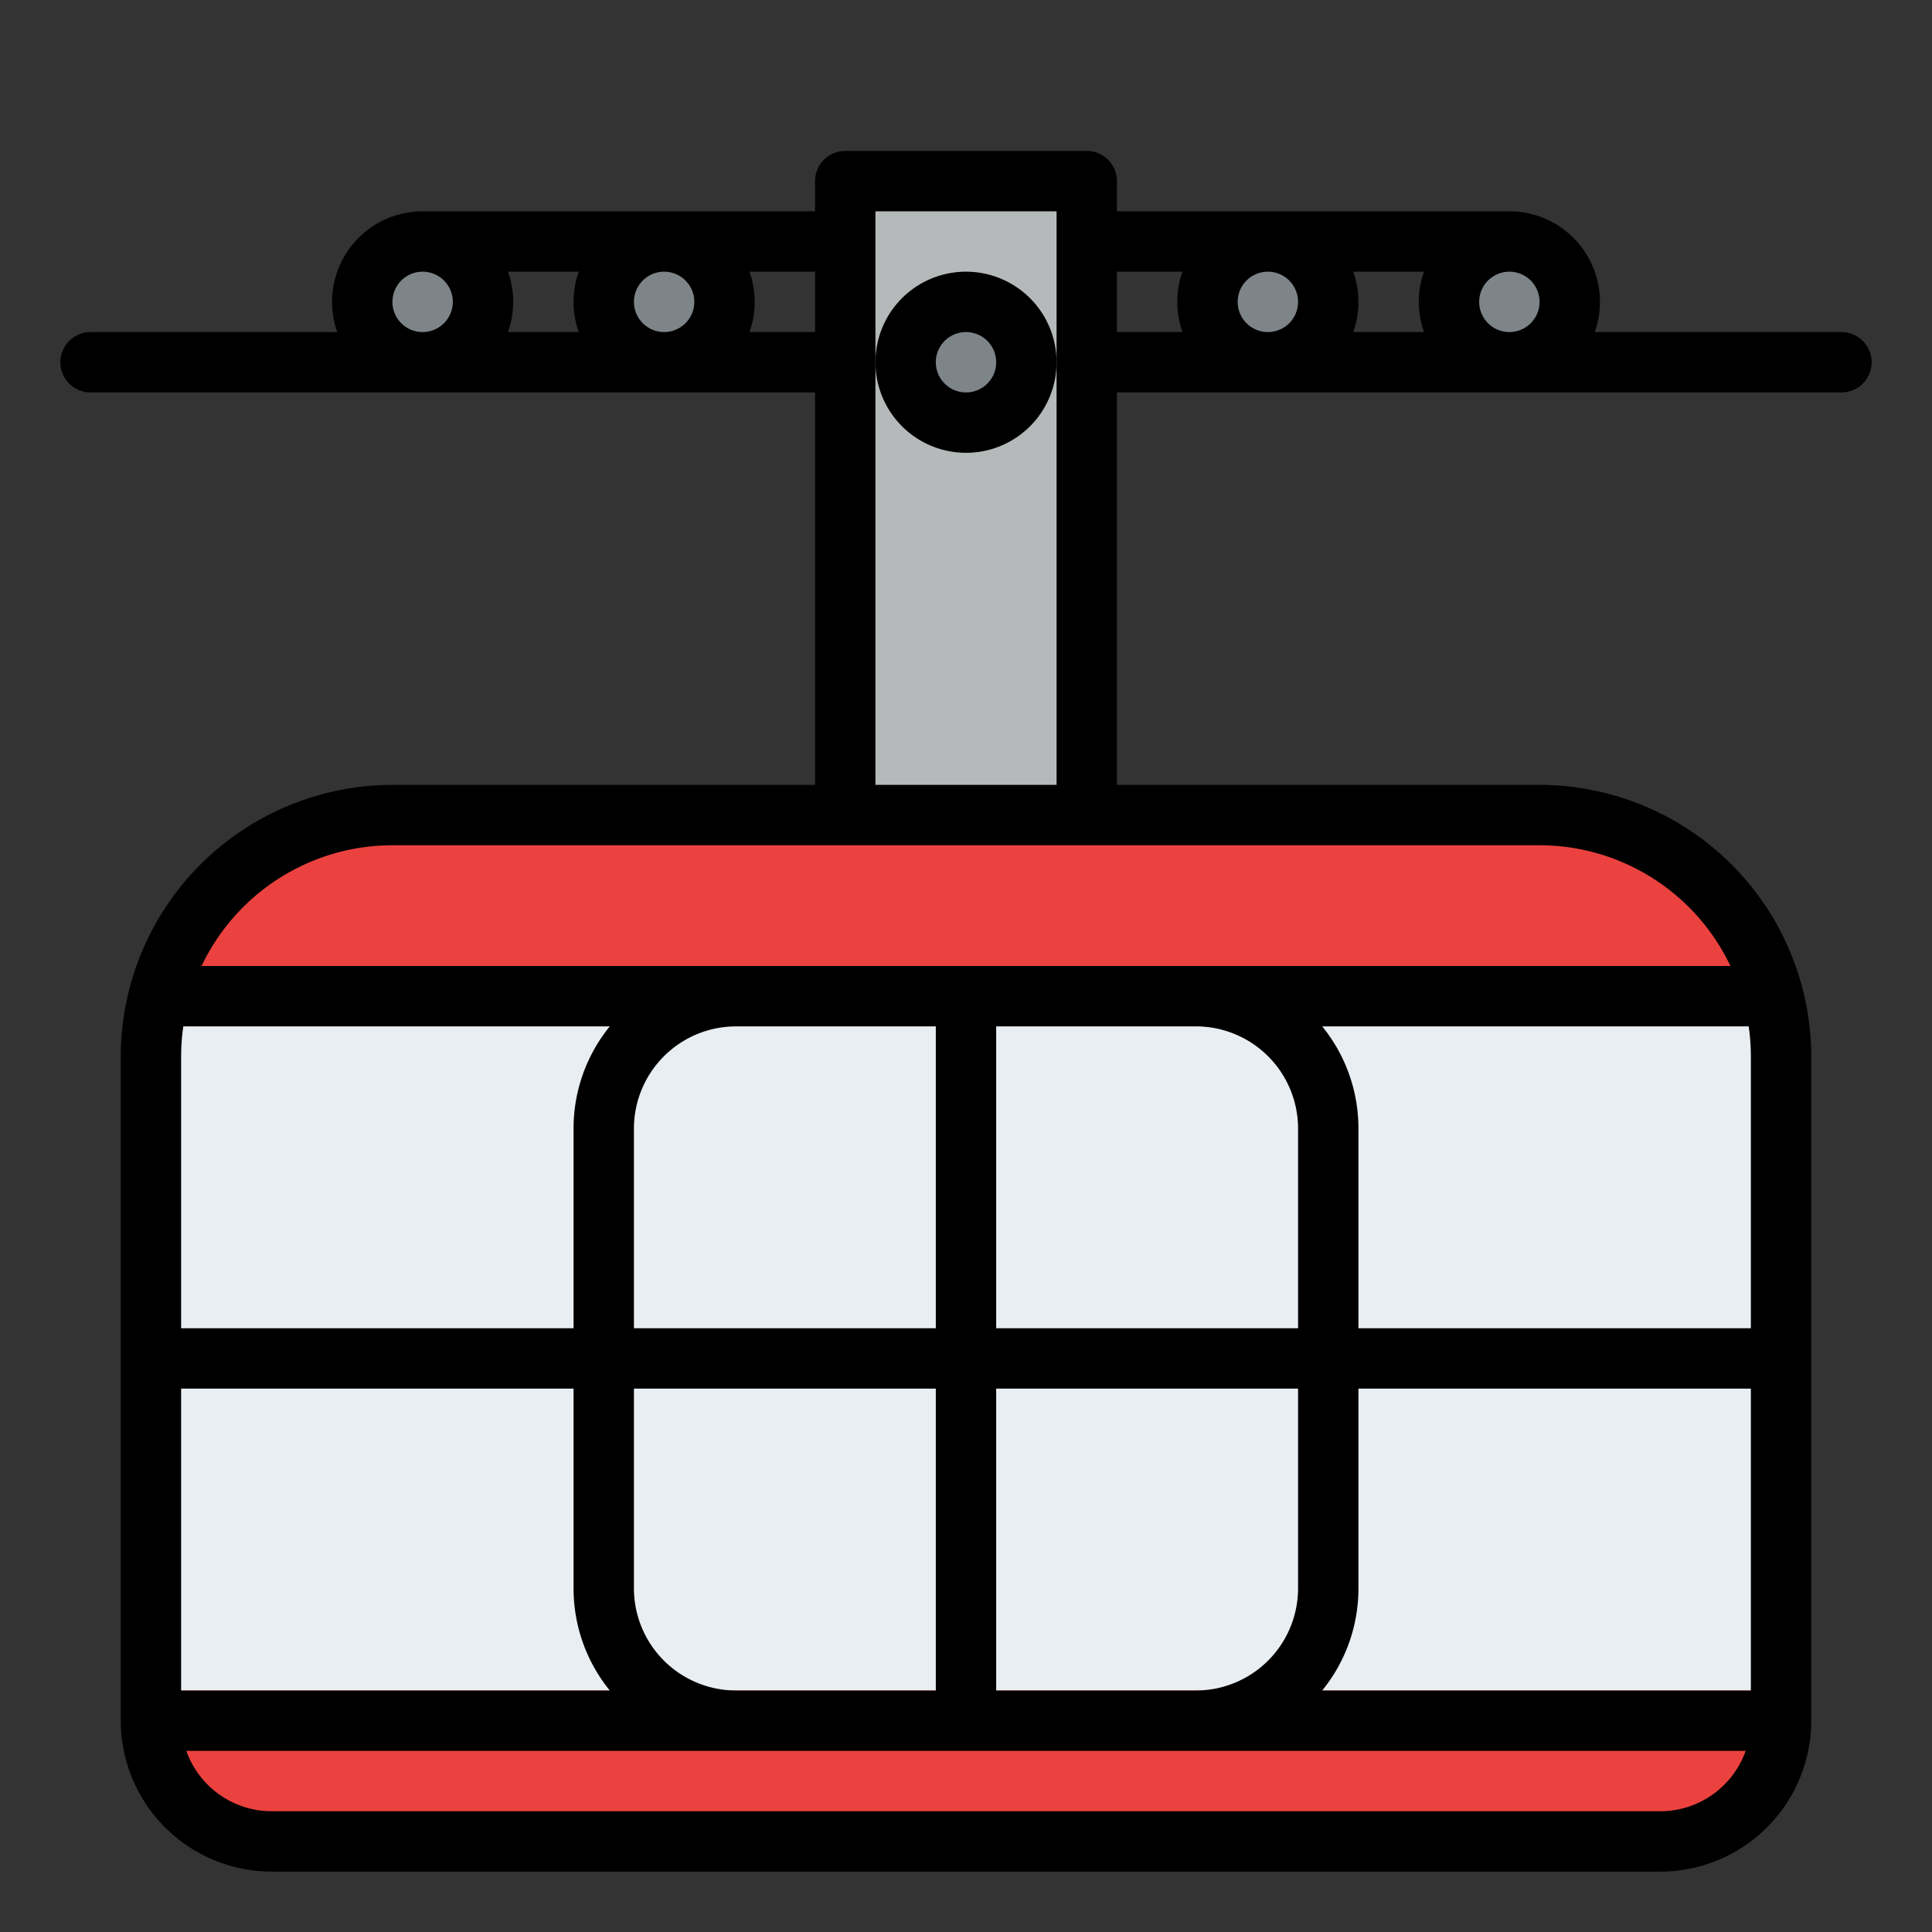 <svg id="Filled" height="512" viewBox="0 0 512 512" width="512" xmlns="http://www.w3.org/2000/svg"><rect x="0" y="0" width="512" height="512" fill="#333333" stroke="none"/><g fill="#7e8589"><circle cx="400" cy="80" r="16"/><circle cx="336" cy="80" r="16"/><circle cx="112" cy="80" r="16"/><circle cx="176" cy="80" r="16"/></g><path d="m224 48h64v168h-64z" fill="#b6b9ba"/><path d="m472 280v176a31.973 31.973 0 0 1 -32 32h-368a31.973 31.973 0 0 1 -32-32v-176a65.965 65.965 0 0 1 .49-8 63.329 63.329 0 0 1 4.17-16 63.986 63.986 0 0 1 59.34-40h304a63.986 63.986 0 0 1 59.34 40 63.329 63.329 0 0 1 4.17 16 65.965 65.965 0 0 1 .49 8z" fill="#eb423f"/><path d="m472 280v168h-432v-168a64.41 64.41 0 0 1 2.01-16h427.98a64.41 64.41 0 0 1 2.01 16z" fill="#e9eef2"/><circle cx="256" cy="96" fill="#7e8589" r="16"/><path d="m488 88h-65.376a23.992 23.992 0 0 0 -22.624-32h-104v-8a8 8 0 0 0 -8-8h-64a8 8 0 0 0 -8 8v8h-104a23.992 23.992 0 0 0 -22.624 32h-65.376a8 8 0 0 0 0 16h192v104h-112a72.081 72.081 0 0 0 -72 72v176a40.045 40.045 0 0 0 40 40h368a40.045 40.045 0 0 0 40-40v-176a72.081 72.081 0 0 0 -72-72h-112v-104h192a8 8 0 0 0 0-16zm-256 8v-40h48v152h-48zm-120-8a8 8 0 1 1 8-8 8.009 8.009 0 0 1 -8 8zm41.376 0h-18.752a23.944 23.944 0 0 0 0-16h18.752a23.944 23.944 0 0 0 0 16zm22.624 0a8 8 0 1 1 8-8 8.009 8.009 0 0 1 -8 8zm22.624 0a23.944 23.944 0 0 0 0-16h17.376v16zm-150.624 192a56.14 56.14 0 0 1 .581-8h113.019a42.843 42.843 0 0 0 -9.6 27.054v52.946h-104zm0 88h104v52.946a42.843 42.843 0 0 0 9.6 27.054h-113.6zm392 112h-368a24.039 24.039 0 0 1 -22.624-16h413.248a24.039 24.039 0 0 1 -22.624 16zm-192-112v80h-52.945a27.085 27.085 0 0 1 -27.055-27.054v-52.946zm-80-16v-52.946a27.085 27.085 0 0 1 27.055-27.054h52.945v80zm176 16v52.946a27.085 27.085 0 0 1 -27.055 27.054h-52.945v-80zm-80-16v-80h52.945a27.085 27.085 0 0 1 27.055 27.054v52.946zm200 96h-113.6a42.843 42.843 0 0 0 9.6-27.054v-52.946h104zm-.581-176a56.14 56.14 0 0 1 .581 8v72h-104v-52.946a42.843 42.843 0 0 0 -9.6-27.054zm-55.419-48a56.068 56.068 0 0 1 50.586 32h-405.172a56.068 56.068 0 0 1 50.586-32zm-94.624-136h-17.376v-16h17.376a23.944 23.944 0 0 0 0 16zm22.624 0a8 8 0 1 1 8-8 8.009 8.009 0 0 1 -8 8zm41.376 0h-18.752a23.944 23.944 0 0 0 0-16h18.752a23.944 23.944 0 0 0 0 16zm22.624 0a8 8 0 1 1 8-8 8.009 8.009 0 0 1 -8 8z"/><path d="m256 120a24 24 0 1 0 -24-24 24.027 24.027 0 0 0 24 24zm0-32a8 8 0 1 1 -8 8 8.009 8.009 0 0 1 8-8z"/></svg>
